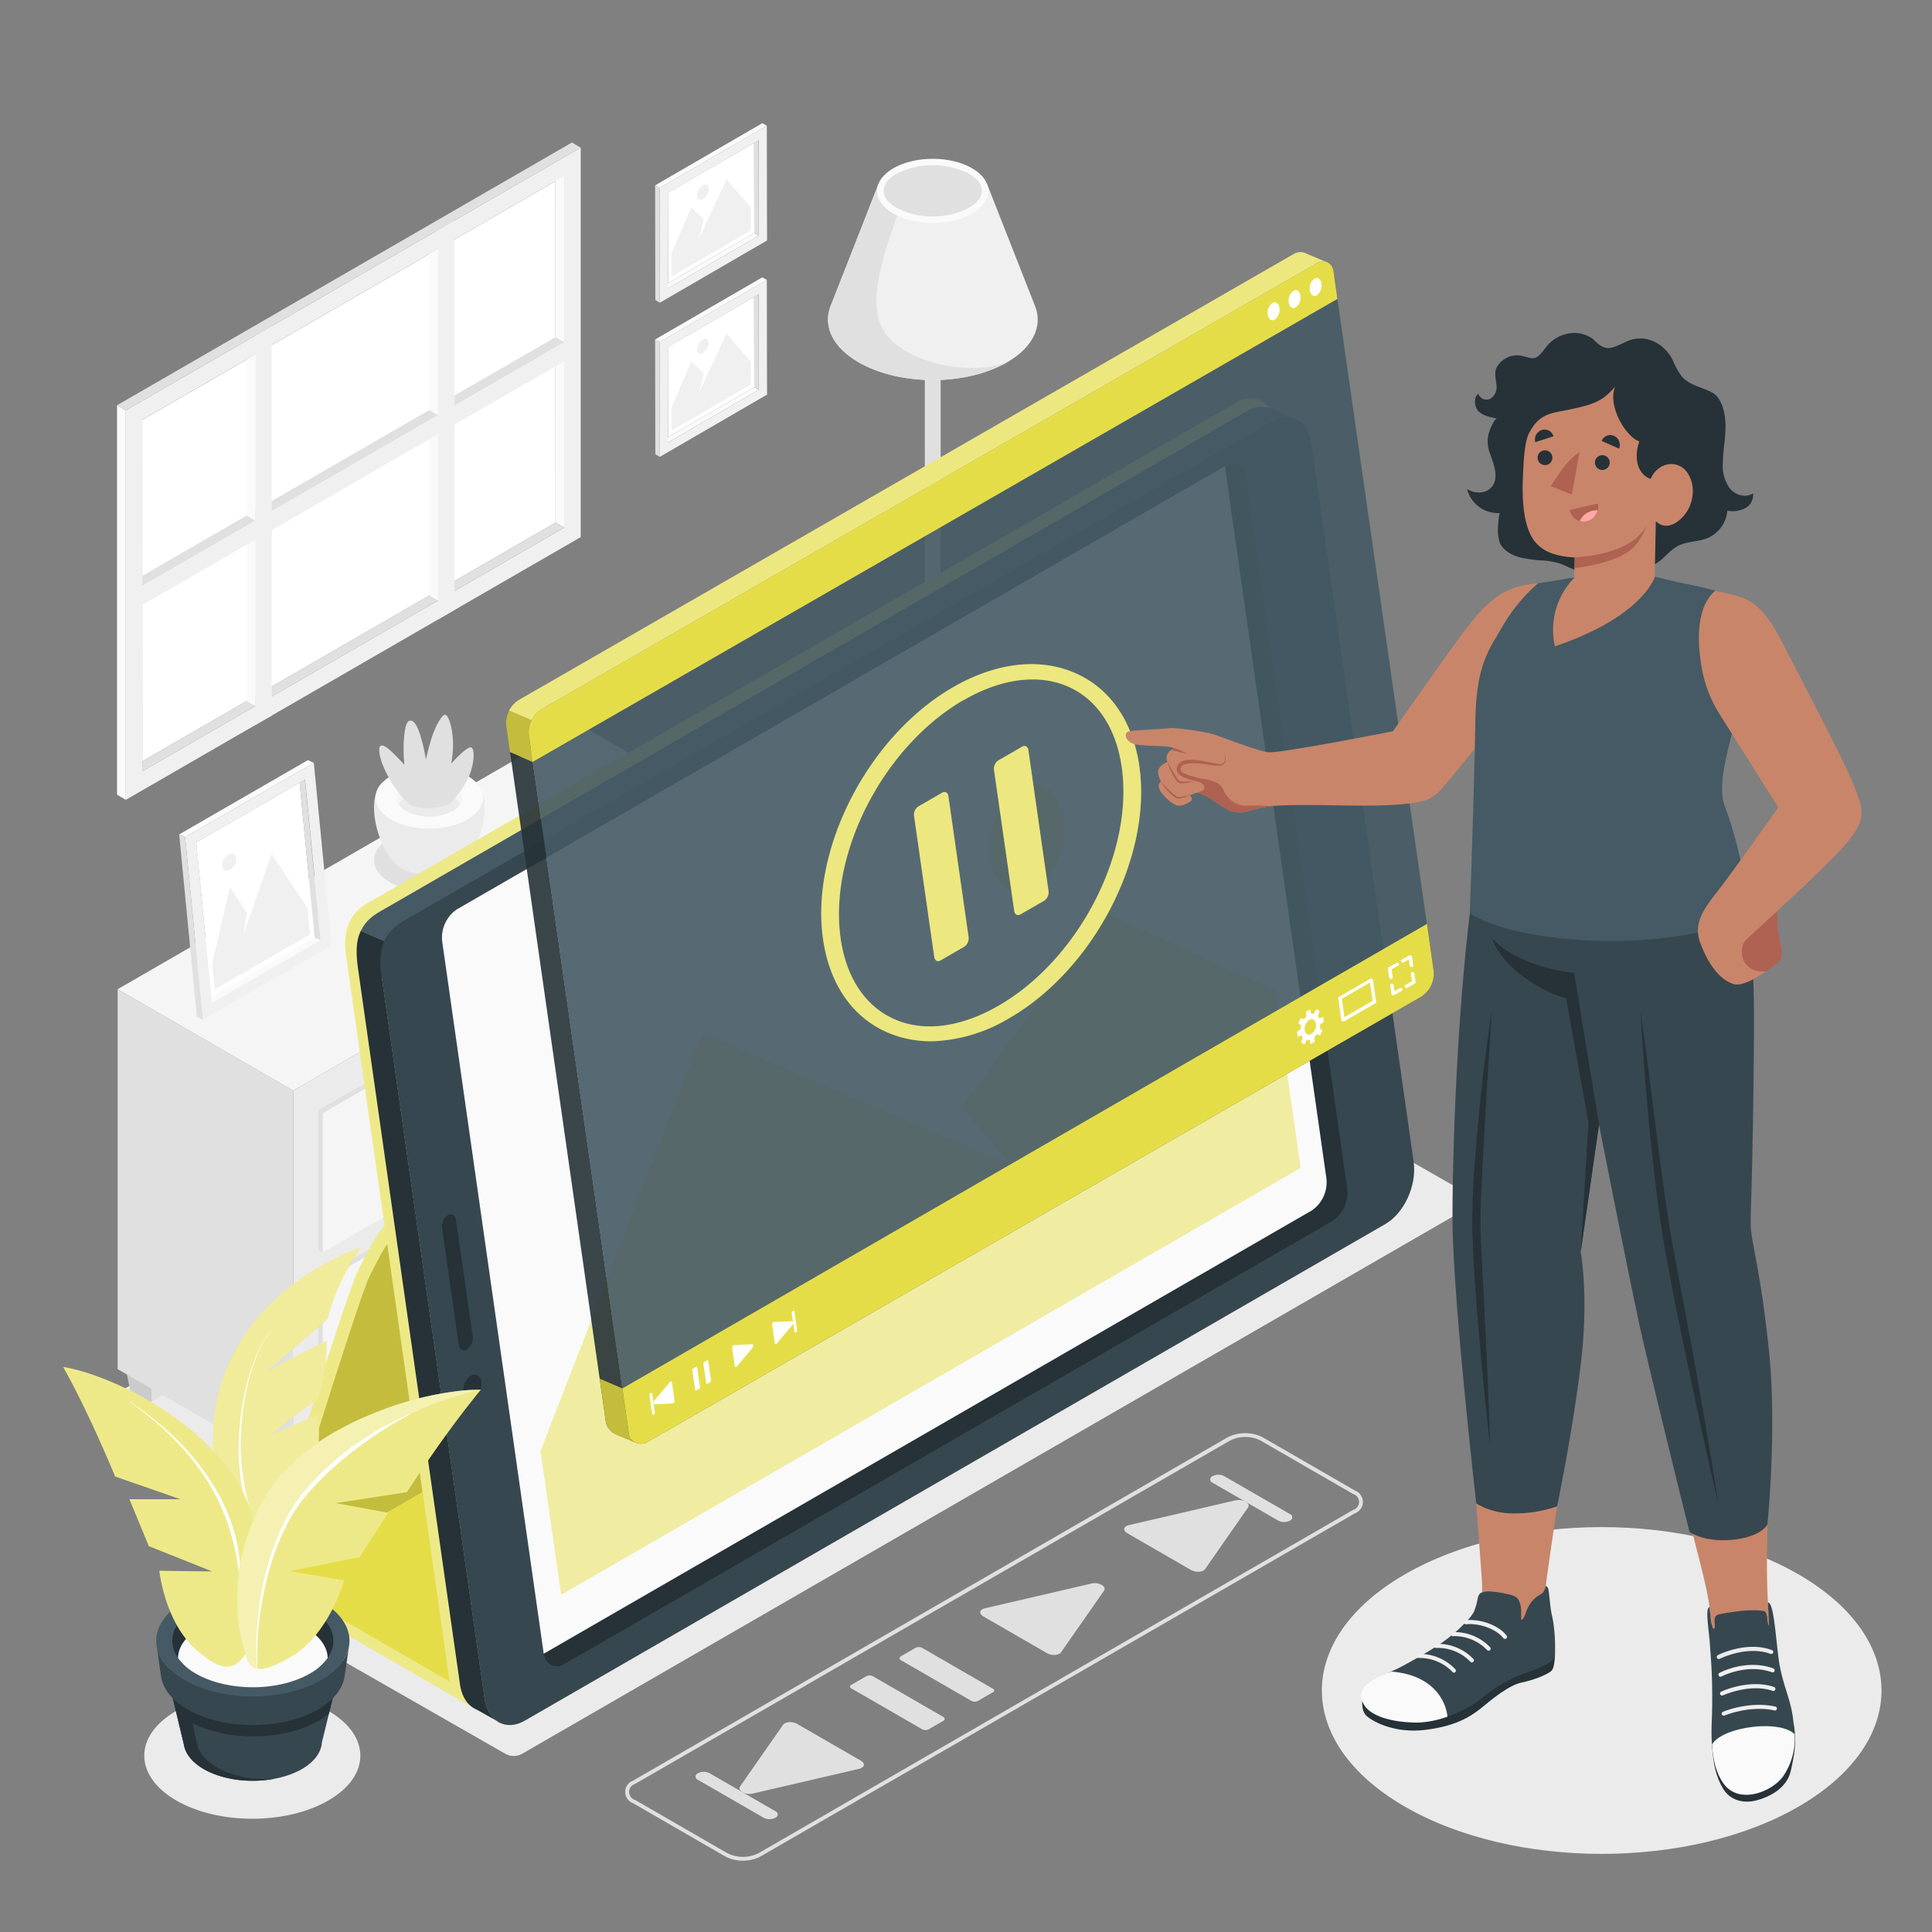 <svg xmlns="http://www.w3.org/2000/svg" viewBox="0 0 500 500"><rect x="0" y="0" width="500" height="500" fill="#808080" stroke="none"/><g id="freepik--Shadows--inject-148"><path id="freepik--Shadow--inject-148" d="M73.8,394.59,24.58,366.23a1.27,1.27,0,0,1,0-2.4l121.64-70.48a4.55,4.55,0,0,1,4.14,0l49.22,28.37a1.27,1.27,0,0,1,0,2.4L77.94,394.59A4.55,4.55,0,0,1,73.8,394.59Z" style="fill:#ebebeb"></path><path id="freepik--shadow--inject-148" d="M131,454,53.75,409.81a1.24,1.24,0,0,1,0-2.35l246-142a4.51,4.51,0,0,1,4.08,0L381,309.6a1.24,1.24,0,0,1,0,2.35l-246,142A4.49,4.49,0,0,1,131,454Z" style="fill:#ebebeb"></path><path id="freepik--shadow--inject-148" d="M225.13,266.2c-9,5.17-9,13.55,0,18.73s23.48,5.17,32.44,0,9-13.56,0-18.73S234.09,261,225.13,266.2Z" style="fill:#ebebeb"></path><path id="freepik--shadow--inject-148" d="M85.07,442.83c10.92,6.37,10.92,16.71,0,23.08s-28.62,6.38-39.54,0-10.92-16.71,0-23.08S74.15,436.45,85.07,442.83Z" style="fill:#ebebeb"></path><path id="freepik--shadow--inject-148" d="M465.72,407.6c28.28,16.52,28.28,43.29,0,59.8s-74.13,16.51-102.41,0-28.28-43.28,0-59.8S437.44,391.09,465.72,407.6Z" style="fill:#ebebeb"></path></g><g id="freepik--Furniture--inject-148"><g id="freepik--Drawer--inject-148"><polygon points="84.21 367.16 79.98 388.13 75.88 390.5 71.8 388.15 67.54 367.16 75.88 362.35 84.21 367.16" style="fill:#e0e0e0"></polygon><polygon points="84.21 367.16 79.98 388.13 75.88 390.5 71.8 388.15 67.54 367.16 75.88 362.35 84.21 367.16" style="opacity:0.05"></polygon><polygon points="75.88 390.5 75.88 371.97 84.21 367.16 79.98 388.13 75.88 390.5" style="fill:#ebebeb"></polygon><polygon points="84.21 367.16 81.48 380.7 75.88 383.94 70.29 380.71 67.54 367.16 75.88 362.35 84.21 367.16" style="opacity:0.05"></polygon><polygon points="47.56 346 43.33 366.96 39.22 369.34 35.15 366.99 30.88 346 39.22 341.18 47.56 346" style="fill:#e0e0e0"></polygon><polygon points="47.56 346 43.33 366.96 39.22 369.34 35.15 366.99 30.88 346 39.22 341.18 47.56 346" style="opacity:0.05"></polygon><polygon points="39.22 369.34 39.22 350.81 47.56 346 43.33 366.96 39.22 369.34" style="fill:#ebebeb"></polygon><polygon points="47.56 346 44.83 359.54 39.22 362.77 33.64 359.55 30.88 346 39.22 341.18 47.56 346" style="opacity:0.05"></polygon><polygon points="192.64 304.55 188.41 325.52 184.31 327.9 180.23 325.55 175.97 304.55 184.31 299.74 192.64 304.55" style="opacity:0.05"></polygon><polygon points="184.31 327.9 184.31 309.37 192.64 304.55 188.41 325.52 184.31 327.9" style="fill:#ebebeb"></polygon><polygon points="192.64 304.55 189.91 318.1 184.31 321.33 178.72 318.11 175.97 304.55 184.31 299.74 192.64 304.55" style="opacity:0.05"></polygon><g id="freepik--Cabinet--inject-148"><g id="freepik--cabinet--inject-148"><polygon points="75.88 380.55 30.45 354.33 30.45 256.01 75.88 282.23 75.88 380.55" style="fill:#e0e0e0"></polygon><polygon points="75.88 282.23 195 213.45 195 311.77 75.88 380.55 75.88 282.23" style="fill:#ebebeb"></polygon><polygon points="195 213.45 75.88 282.23 30.45 256.01 149.58 187.23 195 213.45" style="fill:#f5f5f5"></polygon><polygon points="82.36 330.94 188.51 269.65 188.51 305.74 189.71 306.43 83.56 367.71 82.36 367.02 82.36 330.94" style="fill:#e0e0e0"></polygon><polygon points="83.56 331.63 189.71 270.34 189.71 306.43 83.56 367.71 83.56 331.63" style="fill:#f5f5f5"></polygon><path d="M134.59,309l8.83-5.09c1.15-.67,2.07-.36,2.07.67a4.12,4.12,0,0,1-2.07,3.07l-8.83,5.1c-1.15.66-2.08.36-2.08-.67A4.2,4.2,0,0,1,134.59,309Z" style="fill:#e0e0e0"></path><polygon points="82.36 287.37 188.51 226.08 188.51 262.17 189.71 262.86 83.56 324.14 82.36 323.45 82.36 287.37" style="fill:#e0e0e0"></polygon><polygon points="83.56 288.06 189.71 226.77 189.71 262.86 83.56 324.14 83.56 288.06" style="fill:#f5f5f5"></polygon><path d="M134.59,265.42l8.83-5.1c1.14-.66,2.07-.36,2.07.67a4.18,4.18,0,0,1-2.07,3.08l-8.83,5.09c-1.15.66-2.08.36-2.08-.67A4.14,4.14,0,0,1,134.59,265.42Z" style="fill:#e0e0e0"></path></g></g><g id="freepik--Pot--inject-148"><path d="M120.88,216.85c5.51,3.18,5.51,8.33,0,11.51s-14.44,3.18-19.94,0-5.51-8.33,0-11.51S115.37,213.67,120.88,216.85Z" style="fill:#e0e0e0"></path><path d="M102.14,223.31c-4.8-4.89-7.61-17.11-2.94-21H123c4.68,3.88,1.87,16.09-2.93,21l-.13.13-.16.16a5.56,5.56,0,0,1-.44.39l-.11.09-.36.27a7.2,7.2,0,0,1-.62.4,15.78,15.78,0,0,1-14.29,0h0a5.93,5.93,0,0,1-.62-.4l-.34-.25-.14-.12a5,5,0,0,1-.42-.37l-.19-.18Z" style="fill:#ebebeb"></path><path d="M120.94,200.76c5.43,3.13,5.43,8.22,0,11.35s-14.24,3.14-19.67,0-5.43-8.22,0-11.35S115.51,197.62,120.94,200.76Z" style="fill:#fafafa"></path><path d="M117.09,203c3.3,1.91,3.3,5,0,6.91a13.28,13.28,0,0,1-12,0c-3.3-1.91-3.3-5,0-6.91A13.22,13.22,0,0,1,117.09,203Z" style="fill:#f5f5f5"></path><path d="M105.12,206.26a13.22,13.22,0,0,1,12,0,5.46,5.46,0,0,1,2,1.81,5.48,5.48,0,0,1-2,1.82,13.28,13.28,0,0,1-12,0,5.52,5.52,0,0,1-2-1.82A5.5,5.5,0,0,1,105.12,206.26Z" style="fill:#ebebeb"></path><path d="M116.36,208.07a27,27,0,0,0,4.32-5.75c2-3.53,2.37-8.27,1.34-8.85s-5.24,4.14-5.24,4.14a25.54,25.54,0,0,0,.44-6c-.17-3.14-.94-6-1.84-6.58s-2.92,3.39-3.78,6.27-1.39,5.24-1.39,5.24a44.44,44.44,0,0,0-1.55-6.62c-1-3-2-3.66-2.73-3.37s-1.23,1.69-1.45,5.67a39.5,39.5,0,0,0,.18,5.7s-1.48-1.63-3.13-3.22-2.58-2-3.09-1.64-.66,3,2.14,8.1a28.4,28.4,0,0,0,5.28,6.95S109.74,210.57,116.36,208.07Z" style="fill:#e0e0e0"></path></g><g id="freepik--Picture--inject-148"><g id="freepik--Frame--inject-148"><polygon points="53.3 258.82 54.81 259.56 82.95 243.31 81.43 242.58 53.3 258.82" style="fill:#fafafa"></polygon><polygon points="81.43 242.58 54.67 258.03 50.77 217.99 77.54 202.55 81.43 242.58" style="fill:#fff"></polygon><path d="M81.22,197.43,47.91,216.66l4.59,47.22,33.31-19.23ZM83,243.31,54.81,259.56l-4-41.57,28.14-16.24Z" style="fill:#f0f0f0"></path><polygon points="82.95 243.31 81.43 242.58 77.54 202.55 78.91 201.75 82.95 243.31" style="fill:#e0e0e0"></polygon><polygon points="81.22 197.43 79.68 196.72 46.37 215.95 47.91 216.66 81.22 197.43" style="fill:#fafafa"></polygon><polygon points="46.37 215.95 47.91 216.66 52.5 263.88 50.96 263.17 46.37 215.95" style="fill:#e0e0e0"></polygon></g><g id="freepik--Land--inject-148"><polygon points="80.25 241.82 55.58 256.06 54.92 249.32 59.51 229.51 63.89 236.27 62.98 241.96 70.28 220.94 79.6 235.07 80.25 241.82" style="fill:#f0f0f0"></polygon><path d="M59.13,221.16a3.52,3.52,0,0,0-1.63,3.05c.11,1.11,1,1.53,2,.95a3.48,3.48,0,0,0,1.63-3C61.05,221,60.14,220.58,59.13,221.16Z" style="fill:#f0f0f0"></path></g></g></g></g><g id="freepik--Lamp--inject-148"><g id="freepik--lamp--inject-148"><path d="M260.86,269.87h0c0-2.88-1.88-5.76-5.69-8-7.62-4.4-20-4.4-27.6,0-3.81,2.2-5.7,5.08-5.69,8h0v2.7h0c0,2.84,1.95,5.68,5.71,7.85,7.62,4.4,20,4.4,27.6,0,3.76-2.17,5.67-5,5.71-7.85h0Z" style="fill:#e0e0e0"></path><path d="M227.55,261.91c-7.62,4.4-7.62,11.53,0,15.93s20,4.4,27.6,0,7.62-11.53,0-15.93S235.17,257.51,227.55,261.91Z" style="fill:#f0f0f0"></path><path d="M239.34,88.8h4.1v179h0a1,1,0,0,1-.59.94,3.22,3.22,0,0,1-2.9,0,1,1,0,0,1-.58-.94h0Z" style="fill:#e0e0e0"></path><path d="M214.84,79.53h0l12.51-31.89h28.11L268,79.53h0c1.78,5-.67,10.37-7.37,14.24-10.59,6.12-27.77,6.12-38.36,0C215.51,89.9,213.06,84.51,214.84,79.53Z" style="fill:#f0f0f0"></path><path d="M228.68,85.58c-5.1-8.27,1.42-23.93,6.21-37v-.94h-7.55L214.83,79.53h0c-1.78,5,.67,10.37,7.37,14.24,10.59,6.12,27.77,6.12,38.36,0C251,97.53,233.77,93.86,228.68,85.58Z" style="fill:#e0e0e0"></path><path d="M251.56,55.28c-5.61,3.24-14.72,3.24-20.34,0s-5.62-8.51,0-11.75,14.73-3.24,20.34,0S257.18,52,251.56,55.28Z" style="fill:#fafafa"></path><path d="M241.39,56a19.05,19.05,0,0,0,9.34-2.21c2.18-1.26,3.38-2.83,3.38-4.43s-1.2-3.17-3.38-4.42a20.82,20.82,0,0,0-18.67,0c-2.18,1.25-3.38,2.83-3.38,4.42s1.2,3.17,3.38,4.43A19,19,0,0,0,241.39,56Z" style="fill:#e0e0e0"></path></g></g><g id="freepik--Window--inject-148"><g id="freepik--window--inject-148"><g id="freepik--window--inject-148"><g id="freepik--frame--inject-148"><polygon points="143.76 44.29 146.04 45.57 146.04 136.54 143.76 135.26 143.76 44.29" style="fill:#fafafa"></polygon><polygon points="143.76 135.26 143.75 46.89 36.81 108.66 36.83 197.02 143.76 135.26" style="fill:#fff"></polygon><path d="M150.29,139V38.21l-117.73,68V207ZM36.81,199.63v-91L146,45.57v91Z" style="fill:#f0f0f0"></path><polygon points="146.04 136.54 143.76 135.26 36.83 197.02 36.81 199.63 146.04 136.54" style="fill:#e0e0e0"></polygon><polygon points="111.1 65.74 113.39 64.42 113.39 155.39 111.1 154.11 111.1 65.74" style="fill:#fafafa"></polygon><polygon points="63.8 93.07 66.09 91.75 66.09 182.72 63.8 181.44 63.8 93.07" style="fill:#fafafa"></polygon><polygon points="32.56 206.99 30.29 205.66 30.29 104.88 32.56 106.2 32.56 206.99" style="fill:#fafafa"></polygon><polygon points="30.29 104.88 32.56 106.2 150.29 38.21 148.02 36.88 30.29 104.88" style="fill:#e0e0e0"></polygon><polygon points="36.81 149.03 36.81 151.66 146.05 88.57 143.78 87.24 36.81 149.03" style="fill:#e0e0e0"></polygon></g><polygon points="36.82 156.57 36.81 151.66 146.05 88.57 146.04 93.48 36.82 156.57" style="fill:#f0f0f0"></polygon><polygon points="66.09 187.63 70.34 185.18 70.34 84.4 66.09 86.85 66.09 187.63" style="fill:#f0f0f0"></polygon><polygon points="113.38 160.3 117.63 157.85 117.63 57.07 113.38 59.52 113.38 160.3" style="fill:#f0f0f0"></polygon><polygon points="66.09 134.76 63.8 133.44 63.8 93.07 66.09 91.75 66.09 134.76" style="fill:#fafafa"></polygon><polygon points="113.37 107.44 111.08 106.12 111.08 65.75 113.37 64.43 113.37 107.44" style="fill:#fafafa"></polygon></g></g></g><g id="freepik--Pictures--inject-148"><g id="freepik--picture--inject-148"><g id="freepik--frame--inject-148"><polygon points="171.77 113.81 172.91 114.48 196.35 100.89 195.2 100.21 171.77 113.81" style="fill:#fafafa"></polygon><polygon points="195.2 100.21 172.91 113.14 172.86 89.77 195.16 76.85 195.2 100.21" style="fill:#fff"></polygon><path d="M198.45,72.43,170.7,88.52l.06,29.71,27.75-16.1Zm-2.1,28.46-23.44,13.6,0-24.72,23.44-13.6Z" style="fill:#f0f0f0"></path><polygon points="196.35 100.89 195.2 100.21 195.16 76.85 196.3 76.17 196.35 100.89" style="fill:#e0e0e0"></polygon><polygon points="198.45 72.43 197.29 71.77 169.54 87.86 170.7 88.53 198.45 72.43" style="fill:#fafafa"></polygon><polygon points="169.54 87.86 170.7 88.53 170.76 118.23 169.6 117.56 169.54 87.86" style="fill:#e0e0e0"></polygon></g><g id="freepik--land--inject-148"><polygon points="194.33 99.52 173.78 111.44 173.77 105.5 178.89 93.61 182.1 96.57 180.96 101.55 188.03 86.34 194.32 93.58 194.33 99.52" style="fill:#f0f0f0"></polygon><path d="M181.89,87.86a3.38,3.38,0,0,0-1.52,2.64c0,1,.68,1.36,1.52.88a3.38,3.38,0,0,0,1.52-2.64C183.41,87.77,182.73,87.38,181.89,87.86Z" style="fill:#f0f0f0"></path></g></g><g id="freepik--picture--inject-148"><g id="freepik--frame--inject-148"><polygon points="171.77 73.92 172.91 74.6 196.35 61 195.2 60.32 171.77 73.92" style="fill:#fafafa"></polygon><polygon points="195.2 60.32 172.91 73.25 172.86 49.88 195.16 36.96 195.2 60.32" style="fill:#fff"></polygon><path d="M198.45,32.54,170.7,48.64l.06,29.7,27.75-16.1ZM196.35,61,172.91,74.6l0-24.72,23.44-13.6Z" style="fill:#f0f0f0"></path><polygon points="196.35 61 195.2 60.32 195.16 36.96 196.3 36.28 196.35 61" style="fill:#e0e0e0"></polygon><polygon points="198.45 32.54 197.29 31.88 169.54 47.97 170.7 48.64 198.45 32.54" style="fill:#fafafa"></polygon><polygon points="169.54 47.97 170.7 48.64 170.76 78.34 169.6 77.67 169.54 47.97" style="fill:#e0e0e0"></polygon></g><g id="freepik--land--inject-148"><polygon points="194.33 59.63 173.78 71.55 173.77 65.61 178.89 53.72 182.1 56.68 180.96 61.66 188.03 46.45 194.32 53.69 194.33 59.63" style="fill:#f0f0f0"></polygon><path d="M181.89,48a3.38,3.38,0,0,0-1.52,2.64c0,1,.68,1.37,1.52.88a3.38,3.38,0,0,0,1.52-2.64C183.41,47.88,182.73,47.49,181.89,48Z" style="fill:#f0f0f0"></path></g></g></g><g id="freepik--Device--inject-148"><g id="freepik--device--inject-148"><g id="freepik--Case--inject-148"><path d="M300.8,275.63l4.47-2.58s23.74-77.47,26-82-1.78-6.78-6.06-4.31L102.25,315.31c-4.28,2.47-5.63,5.86-9.43,13.25s-25.25,78.57-25.25,78.57a4,4,0,0,0,1.91,4.18l50.76,29.4L353.4,306.1Z" style="fill:#E5DD48"></path><path d="M300.8,275.63l4.47-2.58s23.74-77.47,26-82-1.78-6.78-6.06-4.31L102.25,315.31c-4.28,2.47-5.63,5.86-9.43,13.25s-25.25,78.57-25.25,78.57a4,4,0,0,0,1.91,4.18l50.76,29.4L353.4,306.1Z" style="fill:#fff;opacity:0.35"></path><path d="M95.62,330.35c-2.89,5.6-25.22,78.3-25.22,78.3L308.09,271.42s23.57-73.89,25.93-78.54-1.78-6.78-6.06-4.32L105,317.1C100.77,319.57,98.51,324.75,95.62,330.35Z" style="fill:#E5DD48"></path><path d="M95.62,330.35c-2.89,5.6-25.22,78.3-25.22,78.3L308.09,271.42s23.57-73.89,25.93-78.54-1.78-6.78-6.06-4.32L105,317.1C100.77,319.57,98.51,324.75,95.62,330.35Z" style="opacity:0.15"></path><polygon points="303.56 274.04 70.4 408.65 122.03 438.46 355.2 303.86 303.56 274.04" style="fill:#E5DD48"></polygon><path d="M319.8,104.27,95.16,233.72c-4.93,2.85-6.46,7.45-5.59,13.52L116.15,433.8c.87,6.07,5.7,9.61,10.62,6.77L349.42,312.08c4.93-2.85,8.22-10.07,7.35-16.13L330.29,110.1C329.42,104,324.72,101.42,319.8,104.27Z" style="fill:#E5DD48"></path><path d="M319.8,104.27,95.16,233.72c-4.93,2.85-6.46,7.45-5.59,13.52L116.15,433.8c.87,6.07,5.7,9.61,10.62,6.77L349.42,312.08c4.93-2.85,8.22-10.07,7.35-16.13L330.29,110.1C329.42,104,324.72,101.42,319.8,104.27Z" style="fill:#fff;opacity:0.35"></path></g><g id="freepik--Tablet--inject-148"><path d="M334.94,108.23a6.94,6.94,0,0,0-6.06.75L106.23,237.48a14.89,14.89,0,0,0-5.68,6.52L93.36,241c1.58-3.45,4.33-4.7,6.69-6.08l222.64-128.5a6.88,6.88,0,0,1,6.29-.65h0Z" style="fill:#455a64"></path><path d="M123.37,442.45h0c-2.21-.91-3.85-3.2-4.33-6.54L92.7,251c-.54-3.79-.72-7.19.66-10.05l7.19,3.05c-.19.39-.37.8-.54,1.21s-.25.67-.35,1a1,1,0,0,0,0,.16,11.77,11.77,0,0,0-.33,1.16c-.11.4-.2.82-.27,1.22s-.1.61-.13.92a14.85,14.85,0,0,0,0,3.94l26.48,185.84c.48,3.37,2.15,5.68,4.38,6.58Z" style="fill:#263238"></path><path d="M328.88,109,104.24,238.45c-4.92,2.84-6.46,7.45-5.59,13.51l26.71,187.5c.87,6.07,5.57,8.68,10.49,5.83L358.5,316.8c4.93-2.84,8.22-10.06,7.35-16.13L339.37,114.82C338.5,108.76,333.8,106.15,328.88,109Z" style="fill:#37474f"></path><path d="M344.83,316,146.09,430.63c-2.55,1.48-5,.12-5.43-3L114.44,243.69a8.86,8.86,0,0,1,3.81-8.36L317,120.64c2.55-1.47,5-.12,5.43,3l26.22,183.92A8.87,8.87,0,0,1,344.83,316Z" style="fill:#263238"></path><path d="M114.44,243.69l26.22,183.92c0,.13,0,.24.07.36L339.46,313.29a8.85,8.85,0,0,0,3.81-8.36L317,120.64,118.25,235.33A8.86,8.86,0,0,0,114.44,243.69Z" style="fill:#fafafa"></path><path d="M124.58,357.58a4.43,4.43,0,0,1-1.92,4.2c-1.28.74-2.51.06-2.73-1.52a4.47,4.47,0,0,1,1.91-4.21C123.13,355.31,124.35,356,124.58,357.58Z" style="fill:#263238"></path><path d="M115.89,314.51h0a3.45,3.45,0,0,0-1.49,3.27l4.34,30.28c.18,1.23,1.13,1.76,2.13,1.18h0a3.47,3.47,0,0,0,1.49-3.27L118,315.69C117.84,314.46,116.89,313.93,115.89,314.51Z" style="fill:#263238"></path></g><g style="opacity:0.5"><polygon points="145.22 412.73 139.89 375.52 181.82 267.46 261.82 301.57 248.93 286.66 285.51 235.97 330.03 256.34 336.61 302.25 145.22 412.73" style="fill:#E5DD48"></polygon><path d="M256.46,222.51c1.05,7.31,6.06,10.82,11.19,7.86s8.45-11.29,7.41-18.59S269,201,263.86,203.92,255.41,215.21,256.46,222.51Z" style="fill:#E5DD48"></path></g></g></g><g id="freepik--Screen--inject-148"><g id="freepik--video-window--inject-148"><g id="freepik--window--inject-148"><path d="M345,69.75a1.38,1.38,0,0,0-.12-.34s0,0,0-.07a1.57,1.57,0,0,0-.15-.32,1.81,1.81,0,0,0-.32-.46.75.75,0,0,0-.17-.19.81.81,0,0,0-.14-.12,1.18,1.18,0,0,0-.32-.23l0,0a2.66,2.66,0,0,0-.39-.16,3.45,3.45,0,0,0-2.84.43L140.2,183.51c-2.19,1.26-3.71,4.2-3.12,8.3l25.69,179.43c.28,1.94,2.9,3.06,4.72,2L367.68,258a7.08,7.08,0,0,0,3.37-6.54L345.1,70.21C345.08,70.05,345,69.89,345,69.75Z" style="fill:#455a64;opacity:0.9"></path><path d="M343.35,67.83a3.45,3.45,0,0,0-2.84.43L140.2,183.51a7.09,7.09,0,0,0-3.37,6.54l1,7.13L132,194.65l-1-7a7.07,7.07,0,0,1,3.36-6.53L334.66,65.83a3.36,3.36,0,0,1,3.08-.35C338.57,65.85,342.38,67.45,343.35,67.83Z" style="fill:#E5DD48"></path><path d="M345.09,70.18c-.35-2.32-2.39-3.18-4.58-1.92L140.2,183.51a7.12,7.12,0,0,0-3.37,6.54l1,7.14L346.12,77.36Z" style="fill:#E5DD48"></path><path d="M340.51,68.26,140.21,183.51a7.1,7.1,0,0,0-2.63,2.85l-5.83-2.48a7,7,0,0,1,2.6-2.81L334.66,65.83a3.36,3.36,0,0,1,3.08-.35c.83.37,4.63,2,5.59,2.34A3.42,3.42,0,0,0,340.51,68.26Z" style="fill:#fff;opacity:0.3"></path><path d="M132,194.67l-1-7.06a6.4,6.4,0,0,1,.77-3.73l5.84,2.47a6.2,6.2,0,0,0-.75,3.7l1,7.14Z" style="opacity:0.15"></path><path d="M329.29,78.42a3.18,3.18,0,0,0-1.2,3c.17,1.19,1,1.76,1.82,1.28a3.17,3.17,0,0,0,1.2-3C330.94,78.51,330.13,77.94,329.29,78.42Z" style="fill:#fff"></path><path d="M334.73,75.27a3.19,3.19,0,0,0-1.2,3c.17,1.18,1,1.76,1.82,1.27a3.17,3.17,0,0,0,1.2-3C336.38,75.36,335.57,74.79,334.73,75.27Z" style="fill:#fff"></path><path d="M340.18,72.13a3.15,3.15,0,0,0-1.21,3c.17,1.19,1,1.76,1.82,1.28a3.18,3.18,0,0,0,1.21-3C341.83,72.21,341,71.64,340.18,72.13Z" style="fill:#fff"></path><path d="M164.63,373.4l-.24-.1-4.83-2.06a4.54,4.54,0,0,1-2.65-2.75,5.23,5.23,0,0,1-.12-.54L132,194.66l5.87,2.53,24.92,174.05a2.42,2.42,0,0,0,.33.89A3.32,3.32,0,0,0,164.63,373.4Z" style="fill:#263238;opacity:0.9"></path></g><g id="freepik--Bar--inject-148"><path d="M371.05,251.45l-1.76-12.34L161.07,359.33l1.7,11.91c.28,1.94,2.9,3.06,4.72,2L367.68,258A7.08,7.08,0,0,0,371.05,251.45Z" style="fill:#E5DD48"></path><path d="M163.1,372.13a2.42,2.42,0,0,1-.33-.89l-1.7-11.91-5.87-2.52L156.79,368a5.23,5.23,0,0,0,.12.54,4.54,4.54,0,0,0,2.65,2.75l4.83,2.06.17.07A3.26,3.26,0,0,1,163.1,372.13Z" style="fill:#E5DD48"></path><path d="M163.1,372.13a2.42,2.42,0,0,1-.33-.89l-1.7-11.91-5.87-2.52L156.79,368a5.23,5.23,0,0,0,.12.54,4.54,4.54,0,0,0,2.65,2.75l4.83,2.06.17.07A3.26,3.26,0,0,1,163.1,372.13Z" style="opacity:0.15"></path><path d="M190.15,353.5l-.67-4.66c0-.33.16-.7.39-.71l4.78-.24c.32,0,.4.58.13.9l-4.11,4.9C190.47,353.93,190.2,353.83,190.15,353.5Z" style="fill:#fff"></path><path d="M200.5,347.52l-.67-4.66c-.05-.33.16-.7.39-.71l4.78-.23c.32,0,.4.57.13.9L201,347.71C200.81,348,200.55,347.86,200.5,347.52Z" style="fill:#fff"></path><path d="M206,344.85h0c-.19.11-.37,0-.4-.22l-.69-4.78a.66.66,0,0,1,.28-.62h0c.19-.1.37,0,.4.23l.69,4.78A.67.67,0,0,1,206,344.85Z" style="fill:#fff"></path><path d="M174.57,362.49l-.66-4.66c0-.33-.32-.43-.52-.18l-4.11,4.89c-.27.32-.19.92.13.9l4.77-.23C174.42,363.19,174.62,362.83,174.57,362.49Z" style="fill:#fff"></path><path d="M169.18,366.12h0a.62.62,0,0,0,.28-.61l-.68-4.78a.26.26,0,0,0-.4-.23h0a.66.66,0,0,0-.28.62l.68,4.78C168.82,366.13,169,366.23,169.18,366.12Z" style="fill:#fff"></path><path d="M347.64,264.31a.59.59,0,0,1-.23,0,.44.44,0,0,1-.27-.33l-.81-5.64a.33.33,0,0,1,.18-.34l8.11-4.68a.48.48,0,0,1,.44,0,.41.41,0,0,1,.27.32l.81,5.64a.35.35,0,0,1-.18.35l-8.11,4.68A.47.47,0,0,1,347.64,264.31Zm-.39-5.83.69,4.76,7.28-4.2-.69-4.76Z" style="fill:#fff"></path><path d="M360,253.33a.48.48,0,0,1-.5-.37l-.32-2.26a.34.34,0,0,1,.17-.34l2-1.14a.52.52,0,0,1,.63.12.34.34,0,0,1-.09.53l-1.76,1,.3,2.05A.38.38,0,0,1,360,253.33Z" style="fill:#fff"></path><path d="M365.34,250.24a.47.47,0,0,1-.5-.36l-.23-1.6-1.34.77a.52.52,0,0,1-.63-.11.34.34,0,0,1,.08-.53l2-1.14a.52.52,0,0,1,.44,0,.42.42,0,0,1,.27.33l.33,2.26A.37.37,0,0,1,365.34,250.24Z" style="fill:#fff"></path><path d="M364,255.65a.51.51,0,0,1-.42-.17.34.34,0,0,1,.09-.53l1.76-1-.3-2a.38.38,0,0,1,.4-.4.47.47,0,0,1,.5.37l.32,2.26a.34.34,0,0,1-.17.34l-2,1.13A.39.39,0,0,1,364,255.65Z" style="fill:#fff"></path><path d="M360.61,257.61a.59.59,0,0,1-.23-.05.4.4,0,0,1-.27-.32l-.33-2.26a.39.39,0,0,1,.39-.41.48.48,0,0,1,.5.37l.23,1.6,1.34-.77a.51.51,0,0,1,.63.11.34.34,0,0,1-.08.53l-2,1.14A.73.73,0,0,1,360.61,257.61Z" style="fill:#fff"></path><path d="M335.91,268.32l.81-.35a.09.09,0,0,1,.12,0,2.27,2.27,0,0,0,.29.48s0,.14,0,.23l-.35.94c0,.1,0,.19,0,.21l.75.42s.1,0,.15-.13l.47-.87c.05-.09.12-.15.17-.15a1.49,1.49,0,0,0,.51,0,.1.1,0,0,1,.11.08l.23.93a.08.08,0,0,0,.12.05l.86-.5a.23.23,0,0,0,.09-.18l-.05-1a.31.31,0,0,1,.09-.23,3.41,3.41,0,0,0,.39-.45c0-.07.12-.12.16-.11l.73.26s.1-.05.15-.14l.46-1c0-.09,0-.19,0-.21l-.62-.49a.3.3,0,0,1,0-.22,4.31,4.31,0,0,0,.1-.61.33.33,0,0,1,.11-.22l.75-.55a.18.18,0,0,0,.08-.18l-.15-1.07a.08.08,0,0,0-.11-.07l-.8.35a.1.1,0,0,1-.13-.05,2.75,2.75,0,0,0-.28-.48.26.26,0,0,1,0-.23l.35-.94c0-.1,0-.19,0-.21l-.75-.42s-.1,0-.15.13l-.48.87c-.05.09-.12.15-.16.15a2.3,2.3,0,0,0-.52,0s-.09,0-.11-.08l-.22-.93a.08.08,0,0,0-.12-.05l-.87.5a.19.19,0,0,0-.08.18l.05,1a.37.37,0,0,1-.1.23,5.63,5.63,0,0,0-.38.45c-.06.07-.13.12-.17.11l-.73-.26s-.1.05-.14.14l-.46,1c0,.09-.05.19,0,.21l.63.5s0,.12,0,.21a4.28,4.28,0,0,0-.09.61.38.38,0,0,1-.11.22l-.76.55a.21.21,0,0,0-.08.18l.15,1.07A.08.08,0,0,0,335.91,268.32Zm1.74-1.72a2.82,2.82,0,0,1,1.2-2.64c.81-.47,1.58,0,1.72,1a2.78,2.78,0,0,1-1.2,2.64C338.56,268,337.79,267.6,337.65,266.6Z" style="fill:#fff"></path><path d="M181,359.34l-.87.5a.14.14,0,0,1-.22-.13l-.74-5.14a.36.36,0,0,1,.16-.35l.87-.5c.1-.06.2,0,.22.13l.74,5.14A.36.36,0,0,1,181,359.34Z" style="fill:#fff"></path><path d="M183.86,357.65l-.86.51c-.11.06-.21,0-.23-.13l-.74-5.14a.41.41,0,0,1,.16-.35l.87-.5a.15.15,0,0,1,.23.12l.73,5.15A.35.35,0,0,1,183.86,357.65Z" style="fill:#fff"></path></g></g></g><g id="freepik--buttons-2--inject-148"><g id="freepik--Buttons--inject-148"><path d="M271,427.86l-16.54-9.55c-1.19-.69-1-1.75.39-2.07l27.69-6.44c1.83-.43,3.93.78,3.2,1.84l-11.16,16C274,428.42,272.16,428.54,271,427.86Z" style="fill:#e0e0e0"></path><path d="M308.26,406.33l-16.54-9.55c-1.18-.68-1-1.75.39-2.07l27.69-6.44c1.84-.42,3.94.79,3.2,1.85l-11.15,16C311.29,406.9,309.45,407,308.26,406.33Z" style="fill:#e0e0e0"></path><path d="M333.82,393.54h0a3.28,3.28,0,0,1-3,0l-17-9.8a.91.91,0,0,1,0-1.72h0a3.28,3.28,0,0,1,3,0l17,9.81A.9.9,0,0,1,333.82,393.54Z" style="fill:#e0e0e0"></path><path d="M222.8,455.67l-16.54-9.55c-1.19-.68-3-.56-3.59.23l-11.15,16c-.74,1.06,1.36,2.27,3.2,1.84l27.69-6.44C223.78,457.42,224,456.36,222.8,455.67Z" style="fill:#e0e0e0"></path><path d="M200.64,470.43h0a.9.9,0,0,0,0-1.71l-17-9.81a3.28,3.28,0,0,0-3,0h0a.91.91,0,0,0,0,1.72l17,9.8A3.28,3.28,0,0,0,200.64,470.43Z" style="fill:#e0e0e0"></path><path d="M244.14,445.34l-3.8,2.2a1.89,1.89,0,0,1-1.67,0L220.4,437a.51.51,0,0,1,0-1l3.8-2.2a1.91,1.91,0,0,1,1.68,0l18.26,10.55C244.6,444.64,244.6,445.07,244.14,445.34Z" style="fill:#e0e0e0"></path><path d="M256.88,438l-3.8,2.2a1.89,1.89,0,0,1-1.67,0l-18.26-10.55c-.46-.26-.46-.69,0-1l3.8-2.2a1.89,1.89,0,0,1,1.67,0L256.88,437A.51.51,0,0,1,256.88,438Z" style="fill:#e0e0e0"></path><path d="M192.27,481.54a9.35,9.35,0,0,1-4.58-1.1l-23.84-13.76a3.12,3.12,0,0,1,0-5.86L317.67,372a10.13,10.13,0,0,1,9.16,0l23.84,13.76a3.13,3.13,0,0,1,0,5.87l-153.82,88.8A9.37,9.37,0,0,1,192.27,481.54Zm130-109.64a8.45,8.45,0,0,0-4.08,1L164.35,461.68a2.16,2.16,0,0,0,0,4.14l23.84,13.76a9,9,0,0,0,8.16,0l153.82-88.81a2.15,2.15,0,0,0,0-4.13l-23.84-13.77A8.43,8.43,0,0,0,322.25,371.9Z" style="fill:#e0e0e0"></path></g></g><g id="freepik--button-1--inject-148"><g id="freepik--Pause--inject-148"><path d="M242.24,269.44a28.44,28.44,0,0,1-12.38-2.16c-9.19-3.91-15.18-12.52-16.86-24.24-3.34-23.33,11.76-52.57,33.66-65.19h0c11-6.34,22.14-7.68,31.34-3.77s15.18,12.51,16.86,24.23c3.34,23.33-11.76,52.57-33.66,65.19A41.66,41.66,0,0,1,242.24,269.44Zm7.17-88.3c-20.73,12-35,39.63-31.86,61.71,1.47,10.27,6.48,17.71,14.1,21s17.15,2,26.8-3.59c20.73-11.94,35-39.63,31.86-61.71-1.47-10.27-6.48-17.71-14.1-20.95s-17.15-2-26.8,3.59Z" style="fill:#E5DD48"></path><path d="M249.55,245l-6.17,3.57c-.75.43-1.46,0-1.59-.89l-5.23-36.52a2.57,2.57,0,0,1,1.11-2.45l6.18-3.57c.75-.43,1.46,0,1.59.89l5.23,36.52A2.6,2.6,0,0,1,249.55,245Z" style="fill:#E5DD48"></path><path d="M270.25,233.09l-6.18,3.56c-.74.43-1.46,0-1.59-.89l-5.23-36.52a2.6,2.6,0,0,1,1.12-2.45l6.17-3.56c.75-.44,1.46,0,1.6.88l5.22,36.52A2.6,2.6,0,0,1,270.25,233.09Z" style="fill:#E5DD48"></path><g style="opacity:0.3"><path d="M242.24,269.44a28.44,28.44,0,0,1-12.38-2.16c-9.19-3.91-15.18-12.52-16.86-24.24-3.34-23.33,11.76-52.57,33.66-65.19h0c11-6.34,22.14-7.68,31.34-3.77s15.18,12.51,16.86,24.23c3.34,23.33-11.76,52.57-33.66,65.19A41.66,41.66,0,0,1,242.24,269.44Zm7.17-88.3c-20.73,12-35,39.63-31.86,61.71,1.47,10.27,6.48,17.71,14.1,21s17.15,2,26.8-3.59c20.73-11.94,35-39.63,31.86-61.71-1.47-10.27-6.48-17.71-14.1-20.95s-17.15-2-26.8,3.59Z" style="fill:#fff"></path><path d="M249.55,245l-6.17,3.57c-.75.43-1.46,0-1.59-.89l-5.23-36.52a2.57,2.57,0,0,1,1.11-2.45l6.18-3.57c.75-.43,1.46,0,1.59.89l5.23,36.52A2.6,2.6,0,0,1,249.55,245Z" style="fill:#fff"></path><path d="M270.25,233.09l-6.18,3.56c-.74.43-1.46,0-1.59-.89l-5.23-36.52a2.6,2.6,0,0,1,1.12-2.45l6.17-3.56c.75-.44,1.46,0,1.6.88l5.22,36.52A2.6,2.6,0,0,1,270.25,233.09Z" style="fill:#fff"></path></g></g></g><g id="freepik--Plant--inject-148"><g id="freepik--plant--inject-148"><g id="freepik--pot--inject-148"><g id="freepik--pot--inject-148"><path d="M87.93,432.07h-45l4.65,19.38h0c.35,2.34,2.07,4.62,5.17,6.41,7,4,18.35,4,25.34,0,3.34-1.92,5.07-4.42,5.22-6.94Z" style="fill:#37474f"></path><path d="M82.44,445.35a18.33,18.33,0,0,0,2.7-1.88l2.53-10.36a17.87,17.87,0,0,1-4.55,3.62c-9.49,5.48-24.71,5.62-34.52.45l1.14-4.62-.35-.49H42.93l4.65,19.37h0c.35,2.34,2.07,4.62,5.17,6.41,5,2.88,12.17,3.7,18.43,2.47-11.22.84-18.91-4.06-20.06-8.58-.46-1.8-1.27-5.79-1.27-5.79C59.23,450.7,73.49,450.51,82.44,445.35Z" style="fill:#263238"></path><path d="M90.27,426.33a9.38,9.38,0,0,1-1.5,3.5,16.66,16.66,0,0,1-5.65,5c-9.77,5.64-25.61,5.64-35.38,0a16.61,16.61,0,0,1-5.64-5,9.38,9.38,0,0,1-1.5-3.5h0c-.87-4.23,1.52-8.65,7.15-11.91,9.77-5.64,25.61-5.64,35.38,0C88.75,417.68,91.14,422.1,90.27,426.33Z" style="fill:#455a64"></path><path d="M88.77,429.83a16.66,16.66,0,0,1-5.65,5c-9.77,5.64-25.61,5.64-35.38,0a16.61,16.61,0,0,1-5.64-5,9.38,9.38,0,0,1-1.5-3.5h0L41.7,434c.51,3.07,2.8,6.06,6.88,8.41,9.31,5.37,24.4,5.37,33.71,0,4-2.32,6.3-5.27,6.85-8.3l.06-.39,1.07-7.35A9.38,9.38,0,0,1,88.77,429.83Z" style="fill:#37474f"></path><path d="M80.17,416.12c-8.14-4.7-21.34-4.7-29.48,0-4.6,2.67-6.6,6.26-6,9.73.47,2.66,2.47,5.25,6,7.29,8.14,4.7,21.34,4.7,29.48,0,3.53-2,5.53-4.63,6-7.29C86.78,422.38,84.78,418.79,80.17,416.12Z" style="fill:#263238"></path><path d="M46.07,429.07a14.07,14.07,0,0,0,4.62,4.07c8.14,4.7,21.34,4.7,29.48,0a14,14,0,0,0,4.63-4.07c-.06-2.82-2-5.62-5.67-7.77-7.57-4.37-19.83-4.37-27.39,0C48,423.45,46.13,426.26,46.07,429.07Z" style="fill:#fafafa"></path></g><g id="freepik--Plants--inject-148"><path d="M84.8,341.32,68.92,354.94,84.48,347a43.88,43.88,0,0,1-2.17,15.11,96.92,96.92,0,0,0-12,9.22l12-5.27s1.14,8-1.72,20.31c-.74,3.23-4.1,9.47-6.19,14.12a53.17,53.17,0,0,1-3.29,6.23c-.07.13-.15.25-.23.38q-4.26-2.22-8.84-4.28c-2.11-4-5-14.07-6.29-22.34C51,348.84,74.32,329.7,93.4,322.84,93.4,322.84,87.09,331.42,84.8,341.32Z" style="fill:#E5DD48"></path><path d="M84.8,341.32,68.92,354.94,84.48,347a43.88,43.88,0,0,1-2.17,15.11,96.92,96.92,0,0,0-12,9.22l12-5.27s1.14,8-1.72,20.31c-.74,3.23-4.1,9.47-6.19,14.12a53.17,53.17,0,0,1-3.29,6.23c-.07.13-.15.25-.23.38q-4.26-2.22-8.84-4.28c-2.11-4-5-14.07-6.29-22.34C51,348.84,74.32,329.7,93.4,322.84,93.4,322.84,87.09,331.42,84.8,341.32Z" style="fill:#fff;opacity:0.45"></path><path d="M71.15,343.17c-3.21,3.49-5,8-6.32,12.48a63.94,63.94,0,0,0-2.38,13.86A59.8,59.8,0,0,0,67,397h0a.46.46,0,0,1-.85.37h0A60.24,60.24,0,0,1,62,369.48a65,65,0,0,1,2.61-13.9C66,351.1,67.88,346.61,71.15,343.17Z" style="fill:#fff"></path><path d="M16.35,353.77a0,0,0,0,0,0,0c.34.59,5.9,10.21,13.46,28.35L46.74,388l-13.23,0,5,12.13L55,406.71l-13.75-.19s1.4,13.71,10,20.84c4.75,3.94,7,4.42,9.11,3.63,2.53-1,4.28-4.52,6.2-9.94s2-17.05-1.36-28.94a34.83,34.83,0,0,0-4.06-9C50.94,366.73,28.21,355.7,16.35,353.77Z" style="fill:#E5DD48"></path><path d="M16.35,353.77a0,0,0,0,0,0,0c.34.59,5.9,10.21,13.46,28.35L46.74,388l-13.23,0,5,12.13L55,406.71l-13.75-.19s1.4,13.71,10,20.84c4.75,3.94,7,4.42,9.11,3.63,2.53-1,4.28-4.52,6.2-9.94s2-17.05-1.36-28.94a34.83,34.83,0,0,0-4.06-9C50.94,366.73,28.21,355.7,16.35,353.77Z" style="fill:#fff;opacity:0.35"></path><path d="M33.54,362.69c8.3,5.54,15.86,12.46,21.25,21a48.58,48.58,0,0,1,6.11,13.77,45.85,45.85,0,0,1,1.25,15,0,0,0,0,1,0,.05.07.07,0,0,1,0-.05A59,59,0,0,0,60,397.72a53.94,53.94,0,0,0-5.83-13.62c-5.16-8.51-12.5-15.56-20.63-21.33a0,0,0,0,1,0-.07S33.52,362.68,33.54,362.69Z" style="fill:#fff"></path><path d="M124.45,359.68h0a42.84,42.84,0,0,0-5.24.24,83.49,83.49,0,0,0-20.06,4.88c-2.4.89-4.8,1.91-7.17,3-1.18.57-2.35,1.16-3.51,1.79A58.08,58.08,0,0,0,73.1,381.24a37.12,37.12,0,0,0-5.29,7.43c-.18.35-.38.69-.56,1h0c-.45.92-.85,1.82-1.23,2.71-4.43,10-4.81,17-4.53,24.68.22,6,2.25,12.82,3.42,13.94a2.83,2.83,0,0,0,.52.39c1.7,1.08,4.42.45,9.48-2.38C85.07,423.37,89.06,409,89.06,409l-14.12-2.39L93.07,403l7.36-11.49L86.88,389l18.42-2.83C116.46,369,124,360.24,124.42,359.7l0,0Z" style="fill:#E5DD48"></path><path d="M124.45,359.68h0a42.84,42.84,0,0,0-5.24.24,83.49,83.49,0,0,0-20.06,4.88c-2.4.89-4.8,1.91-7.17,3-1.18.57-2.35,1.16-3.51,1.79A58.08,58.08,0,0,0,73.1,381.24a37.12,37.12,0,0,0-5.29,7.43c-.18.35-.38.69-.56,1h0c-.45.92-.85,1.82-1.23,2.71-4.43,10-4.81,17-4.53,24.68.22,6,2.25,12.82,3.42,13.94a2.83,2.83,0,0,0,.52.39c1.7,1.08,4.42.45,9.48-2.38C85.07,423.37,89.06,409,89.06,409l-14.12-2.39L93.07,403l7.36-11.49L86.88,389l18.42-2.83C116.46,369,124,360.24,124.42,359.7l0,0Z" style="fill:#fff;opacity:0.35"></path><path d="M119.21,359.92a83.49,83.49,0,0,0-20.06,4.88c-2.4.89-4.8,1.91-7.17,3-1.18.57-2.35,1.16-3.51,1.79A58.08,58.08,0,0,0,73.1,381.24a37.12,37.12,0,0,0-5.29,7.43c-.18.35-.38.69-.56,1h0c-.45.92-.85,1.82-1.23,2.71-4.43,10-4.81,17-4.53,24.68.22,6,2.25,12.82,3.42,13.94a2.83,2.83,0,0,0,.52.39,3.2,3.2,0,0,0,1.12.41c-1.25-9.27,3.31-32.79,10.21-42.46C84,379.33,101,364.74,124.42,359.7v0A44.18,44.18,0,0,0,119.21,359.92Z" style="fill:#fff;opacity:0.35"></path><path d="M66.49,431.85a79.79,79.79,0,0,1,1.33-20.51,66.45,66.45,0,0,1,6.8-19.44c3.48-6.06,8.47-11,13.77-15.38a76.86,76.86,0,0,1,17.67-10.59.06.06,0,0,1,.08,0,.05.05,0,0,1,0,.07,102.19,102.19,0,0,0-17,11.38,74.3,74.3,0,0,0-7.46,6.95,45.42,45.42,0,0,0-6.24,8,65.37,65.37,0,0,0-7,19.1,79.31,79.31,0,0,0-1.79,20.39s0,0,0,.06A.06.06,0,0,1,66.49,431.85Z" style="fill:#fff"></path></g></g></g></g><g id="freepik--Character--inject-148"><g id="freepik--character--inject-148"><g id="freepik--Bottom--inject-148"><path d="M457.67,416.52c-1.08-14.83.58-26.2-.65-49.37h0c-.11-5.93-.33-12.29-.72-17.95-1.34-19-4.27-25.51-4.55-29.18,0,0-.5-29.58-1.74-71.18-.58-19.57-6.25-25.49-10.79-35.88H385.37c-6,25.63-7.74,81.53-7.56,107.94.1,13.47,5.53,85.52,5.64,87.17.39,5.88-.13,8.2-2.43,10.68-4.83,5.17-11.82,10.1-17.87,14.62.88,2.31,8.15,2.23,11.75.46a91.82,91.82,0,0,0,13.42-8.55c5-3.68,11.32-6.63,11.4-12.23a4.69,4.69,0,0,1,.17-1c.09-3.27,7.71-51.46,8.34-62.64.55-9.62-.62-25.94-.62-25.94l6.2-40.73s3.83,24.08,7.7,40.51c3.15,13.39,8.34,36.22,11.89,52.69h0c3.4,19,8.4,32.47,9.27,42,.26,2.26,2.82,24.52,3.89,29.62s12.17,5.23,12.88-3.54C459.91,438.16,457.87,419.32,457.67,416.52Z" style="fill:#c8856a"></path><path d="M413.81,282.74l-4.53-29.38s-17.54-2.08-23.91-8.21c0,0,8,11.35,19.93,13.2l5,24.35-2.64,40.42Z" style="fill:#f28f8f"></path><path d="M352.86,439.28c-.31,0-.81,3.38.85,4.84,1.91,1.68,7.54,4.47,15,3.59s11.56-3.16,14.58-5.63,7.25-6,10.64-6.67c3.15-.66,6.57-2.05,7.59-3s.92-5.28.92-5.28Z" style="fill:#263238"></path><path d="M400,410.47s.57,0,.75,1c.22,1.19.43,4.65.9,6.61.66,2.72,1.06,8.29.63,10.5s-5.58,3.69-8.87,4.9a41.8,41.8,0,0,0-10.67,6.58c-3.55,2.86-11,5.69-15.84,5.71-7.44,0-12.24-2-13.7-4.73-1.81-3.33-.34-5.23,8.25-9.1,1.63-.73,7.35-4,9.3-5.24a43,43,0,0,0,5.86-4.26,33.61,33.61,0,0,0,2.64-2.56,11.78,11.78,0,0,0,2.2-2.74c.1-.22.17-.49.25-.72a12,12,0,0,0,.58-2c.15-.71.25-1.74.93-2.16a5.67,5.67,0,0,1,3.06-.33,22.93,22.93,0,0,1,3.29.5c1.25.3,2.71.42,3.44,1.61a6.29,6.29,0,0,1,.67,3.11c0,.5,0,1,0,1.5,0,.21-.09.6.21.51s.61-.82.72-1.08c.24-.55.4-1.15.67-1.7a9.14,9.14,0,0,1,1.08-1.8,8.39,8.39,0,0,1,1.37-1.36,14.63,14.63,0,0,0,1.47-.93A3.41,3.41,0,0,0,400,410.47Z" style="fill:#37474f"></path><path d="M360.11,432.61c10.76.86,14.08,7.54,14.49,11.66a25.41,25.41,0,0,1-7.66,1.53c-7.44,0-12.55-2-14-4.73C351.23,437.93,352.44,435.42,360.11,432.61Z" style="fill:#fafafa"></path><path d="M376.25,432.89a.54.54,0,0,0,.34-.12.52.52,0,0,0,.08-.73,12.66,12.66,0,0,0-9.7-4,.53.53,0,0,0-.47.58.51.51,0,0,0,.57.47,11.74,11.74,0,0,1,8.78,3.55A.51.51,0,0,0,376.25,432.89Z" style="fill:#f0f0f0"></path><path d="M380.92,430.24a.52.52,0,0,0,.33-.12.53.53,0,0,0,.09-.74,12.68,12.68,0,0,0-9.7-3.94.53.53,0,1,0,.1,1.05,11.66,11.66,0,0,1,8.77,3.55A.54.54,0,0,0,380.92,430.24Z" style="fill:#f0f0f0"></path><path d="M385.25,427.2a.5.5,0,0,0,.33-.12.53.53,0,0,0,.09-.74,12.68,12.68,0,0,0-9.7-3.94.51.51,0,0,0-.47.57.51.51,0,0,0,.57.47,11.72,11.72,0,0,1,8.77,3.56A.58.58,0,0,0,385.25,427.2Z" style="fill:#f0f0f0"></path><path d="M389.49,424.15a.46.46,0,0,0,.33-.11.52.52,0,0,0,.1-.73c-2-2.63-6.68-4.4-10.6-4a.52.52,0,0,0-.47.57.54.54,0,0,0,.57.48c3.53-.35,7.86,1.27,9.66,3.6A.54.54,0,0,0,389.49,424.15Z" style="fill:#f0f0f0"></path><path d="M443.07,451.5c.29,5.08,1.08,8.45,2.88,11.43s5.21,3.91,8.65,3,7.86-3.2,8.84-7.59,1.57-7.38.78-12.09Z" style="fill:#263238"></path><path d="M457.54,414.71c1.42.11,1.84,6.93,2.66,13.76.88,7.32,3.06,10.35,3.85,16.35.89,6.86-.24,9.93-2.65,14.07s-10.91,8.22-15.1,2.28c-3.42-4.84-3.56-10.21-3.25-17.06a150.5,150.5,0,0,0-.45-17.35c-.28-5.14-1.42-10.32-.18-10.89.09.76.18,1.71.29,2.45a12,12,0,0,0,.45,2.74c.15.38.46.78.59.16a3.87,3.87,0,0,0,0-1.27c-.21-1.89.75-2.05,1.26-2.2a64.25,64.25,0,0,1,6.58-.93c1.09-.07,4.83-.24,5.32.38a4.24,4.24,0,0,1,.47,2c.13,1,.36,1.78.39,1.46.07-.74-.07-2.66-.09-3.13s-.09-1-.1-1.49S457.57,415.15,457.54,414.71Z" style="fill:#37474f"></path><path d="M464.44,448.8a17.14,17.14,0,0,1-2.65,10.42c-2.41,4.15-11.6,8.23-15.79,2.29-2.09-3-2.65-6.45-2.93-10C445.58,446.92,460.48,444.9,464.44,448.8Z" style="fill:#fafafa"></path><path d="M446.16,444a.61.61,0,0,0,.18-.05c.06,0,6.62-2.74,13-1.26a.53.53,0,0,0,.24-1c-6.76-1.56-13.46,1.22-13.71,1.34a.52.52,0,0,0-.24.7A.51.51,0,0,0,446.16,444Z" style="fill:#f0f0f0"></path><path d="M459,437.62a.54.54,0,0,0,.44-.36.53.53,0,0,0-.33-.67c-6.36-2.15-13.42,1.08-13.69,1.22a.54.54,0,0,0-.22.71.53.53,0,0,0,.71.22c.06,0,6.94-3.16,12.86-1.15A.61.61,0,0,0,459,437.62Z" style="fill:#f0f0f0"></path><path d="M458.81,432.8a.52.52,0,0,0,.44-.35.52.52,0,0,0-.31-.67c-7-2.51-13.7,1-13.95,1.18a.52.52,0,0,0-.18.72.53.53,0,0,0,.73.18s6.53-3.42,13-1.09A.63.63,0,0,0,458.81,432.8Z" style="fill:#f0f0f0"></path><path d="M458.46,428.05a.52.52,0,0,0,.14-1c-6.56-2.46-13.78,1.16-14.05,1.32a.53.53,0,0,0-.19.72.52.52,0,0,0,.72.19c.06,0,7.06-3.53,13.15-1.25A.46.46,0,0,0,458.46,428.05Z" style="fill:#ebebeb"></path><path d="M446.19,213.13c4.46,12.75,8,20.81,7.73,55.41-.29,37.36-.95,44.62-.82,48.8s2.57,11.62,4.7,32.17-.39,45-.39,45-1.47,3.31-9.33,4c-7.25.65-10.84-2.07-10.84-2.07s-9.94-40-12.69-52.39S413.81,291,413.81,291l-4.74,33s2.21,11.34,0,29.36-6.1,36.48-6.1,36.48a32.81,32.81,0,0,1-11.14,1.82,18.8,18.8,0,0,1-9.77-2.55s-6.16-53.62-6.16-74.05,1.73-71.49,8.16-101.73Z" style="fill:#37474f"></path><path d="M386.09,242.82c3.08,8.44,14.29,14.35,19.21,15.53l5.79,32.23-2,33.45,4.74-33-6.47-39.28S393.68,250.76,386.09,242.82Zm47.4,82.78c-2-10.58-3.38-21.28-4.76-32s-2.69-21.44-4.18-32.15c.65,10.8,1.43,21.58,2.5,32.34s2.35,21.51,4.3,32.19,4.17,21.2,6.39,31.79,4.53,21.12,7,31.65q-2.46-16-5.33-32C437.53,346.83,435.51,336.17,433.49,325.6Zm-49.16-36,1.76-28.18c-1.45,9.31-2.58,18.67-3.45,28S381,308.27,381,317.79c.32,9.48,1,18.83,1.81,28.23s1.71,18.75,2.82,28.11q-.4-14.13-1.12-28.23l-.71-14.09c-.24-4.69-.53-9.4-.62-14.05s.2-9.35.41-14S384.07,294.34,384.33,289.65Z" style="fill:#263238"></path></g><g id="freepik--Top--inject-148"><g id="freepik--Arm--inject-148"><path d="M377.92,164.73c-6.07,8.3-17.42,24.52-17.42,24.52s-29.54,5.84-32.38,5.42-11-3.56-13.86-4.58c-1.6-.58-10-1.88-11.75-1.63s-8.05.41-10.33.82c-1.44.26-1,2.56,1.25,3.24,1.76.52,5.71.48,7.52.62a13.23,13.23,0,0,1,3,.46,3.8,3.8,0,0,0-1.73,1.41,2.23,2.23,0,0,0-.09,2.14c-1.13.68-2.93,1.45-2.29,3.51a5.83,5.83,0,0,0,.64,1.61,1.36,1.36,0,0,0-.58.79c-.48,1.6,3,4.83,4.52,5.31,1.07.35,2.19-.05,3.53-.88,1.14-.71,0-1.69,0-1.69l1.74-.66c4.82,1,7.31,6,12.66,5a36.56,36.56,0,0,1,6.42-1.49c10.71-1,28.11.86,38.58-1.11a9.76,9.76,0,0,0,5.52-3.14C379.58,196.82,394,178,394,178L398,151C389.56,151.56,385.13,154.88,377.92,164.73Z" style="fill:#c8856a"></path></g><path d="M309.72,205.14c4.82,1,7.31,6,12.66,5a36.56,36.56,0,0,1,6.42-1.49l1-.08h0s-4.21-.1-7.58-.08A5.67,5.67,0,0,1,317.2,206c-.59-.69-1.06-2.36-2.25-3s-5.84-.92-5.84-.92,2.05.15,2.44,1.24S311.59,204.55,309.72,205.14Z" style="fill:#af6152"></path><path d="M304,193.6a15.92,15.92,0,0,1,3.12,1.46l-4-.92Z" style="fill:#af6152"></path><path d="M316.64,194.67a3.86,3.86,0,0,1,.54,2.22,1.42,1.42,0,0,1-.64,1,2.08,2.08,0,0,1-1.19.26c-1.55,0-3.05-.37-4.53-.5a20.61,20.61,0,0,0-2.22-.1,6.65,6.65,0,0,0-2.09.28,1.34,1.34,0,0,0-1,1.21c-.05.46.45.88,1.08,1.17a13.6,13.6,0,0,0,2.07.72,18.84,18.84,0,0,0,2.15.55,13.86,13.86,0,0,1,4.48,1.3,4.58,4.58,0,0,1,1.46,1.93,8.3,8.3,0,0,0,1.21,1.83,7.19,7.19,0,0,0,4,1.92,7,7,0,0,1-4.26-1.61,7.53,7.53,0,0,1-1.42-1.86,4,4,0,0,0-1.31-1.6,16,16,0,0,0-4.29-1,18.58,18.58,0,0,1-2.26-.53,15.08,15.08,0,0,1-2.23-.76,3.86,3.86,0,0,1-1.08-.74,1.86,1.86,0,0,1-.55-1.39,2.29,2.29,0,0,1,.52-1.33,2.53,2.53,0,0,1,1.17-.75,7.71,7.71,0,0,1,2.4-.24,16.28,16.28,0,0,1,2.32.23c1.52.26,3,.66,4.46.84a1.81,1.81,0,0,0,1-.13,1.14,1.14,0,0,0,.57-.8A4.05,4.05,0,0,0,316.64,194.67Z" style="fill:#af6152"></path><path d="M300.48,202.27a28.21,28.21,0,0,0,3.3,3.26,8.9,8.9,0,0,0,.87.67,2.7,2.7,0,0,0,1,0c.76-.1,1.52-.27,2.3-.41a11.17,11.17,0,0,1-2.23.79,2.41,2.41,0,0,1-1.29,0,6.9,6.9,0,0,1-1-.72A11.9,11.9,0,0,1,300.48,202.27Z" style="fill:#af6152"></path><path d="M302.13,197.15a46.55,46.55,0,0,0,2.54,4.29c.24.31.48.7.77.74a4.86,4.86,0,0,0,1.17.1c.83,0,1.66-.09,2.5-.16a11.56,11.56,0,0,1-2.48.55,3.92,3.92,0,0,1-1.32,0,1.07,1.07,0,0,1-.37-.16,2.18,2.18,0,0,1-.27-.24c-.15-.17-.28-.34-.41-.51a14.32,14.32,0,0,1-1.25-2.22A13.22,13.22,0,0,1,302.13,197.15Z" style="fill:#af6152"></path><path d="M452.88,236.65c-2.69-19.59-6.22-26.76-6.84-29.12-1.56-5.95,2.22-16.54,3.28-22.66,2.3-13.34-2.39-29.25-5.44-32,0,0-3.52-1-6.48-1.56-2.34-.48-4.15-.8-7.24-1.62-7.68-2-16.17-.4-19.12-.17-1.45.11-3.4-.26-6,.29-2.09.44-7,1.16-7,1.16a44.16,44.16,0,0,0-9.47,11.62c-3.54,6-6.51,9.91-6.75,24-.28,16.56-.86,32.58-1.42,49.76C393.9,245.11,435,246.55,452.88,236.65Z" style="fill:#455a64"></path><path d="M421,88.36c-3.69,1.66-5.29,3-8.53-.43-3.79-3.1-9.49-1.87-12.35,1.92-1,1.24-2,2.87-3.53,2.86-.86,0-2-.57-3.54-.74a6.1,6.1,0,0,0-5.85,3.37c-.48,1.32-.07,2.8.08,4.21a3.7,3.7,0,0,1-1.48,3.59,2.21,2.21,0,0,1-3.21-1.25c-1.19,1-1.05,3-.25,4.17.95,1.44,3.56,2,5.16,2.26-.82-.15-2.07,3.31-2.22,3.87a8.28,8.28,0,0,0,.29,5.06c.85,2.59,2.48,6.11.59,8.64-1.43,1.93-4.49,2-6.49.64a8.29,8.29,0,0,0,8.56,6.25c-.34,0-.54,3.38-.56,3.76a11.66,11.66,0,0,0,.41,3.72c.66,2,3,3.31,4.93,3.9a34.37,34.37,0,0,0,6.41.9,18.7,18.7,0,0,1,4.26.78c1.26.42,2.4,1.1,3.68,1.53a27.78,27.78,0,0,0,5.05,1.31,13.57,13.57,0,0,0,4.36-.05c1.19-.23,2.28-1,3.42-1.09,3.42-.35,6.91-.27,9.66-2.61,1.55-1.33,2.92-3,4.77-3.83,2.21-1,4.81-.89,7.1-1.77a8.51,8.51,0,0,0,5.32-7.16,7.24,7.24,0,0,0,4.57-.63,3.9,3.9,0,0,0,2.08-3.87c-1.86,1.28-4.59.48-6-1.26a9.85,9.85,0,0,1-1.83-6.37c0-3.28.72-6.53.7-9.81,0-2.75-.71-7.08-3.39-8.6-2.51-1.41-5.69-1.82-7.75-4A16.2,16.2,0,0,1,433,93.39C430.82,88.91,425.89,86.18,421,88.36Z" style="fill:#263238"></path><path d="M395.73,112.08c2.63-5.11,5.94-5.17,9.71-5.94,7.4-1.5,9.34-2.4,12.57-6.08-2.14,5.06,3,13.25,6.25,14.15-1.42,4.1-.66,8.44,2.93,9.74,1.9-4.33,6.6-4.94,9.05-2.18,2.76,3.12,2.51,9-1.19,12.46-4,3.72-6.52.62-6.52.62l-.3,14.53s-3.08,10.22-25.82,17.89a19.23,19.23,0,0,1,5-17.71l.12-5.3c-2.41-.06-6.09-.69-8.23-2.21-1.92-1.37-5.69-4.13-5.19-18.15C394.34,117.63,394.73,114,395.73,112.08Z" style="fill:#c8856a"></path><path d="M413.52,130.34,406.26,132a3.65,3.65,0,0,0,4.36,2.94A3.9,3.9,0,0,0,413.52,130.34Z" style="fill:#af6152"></path><path d="M408.86,134.85a3.49,3.49,0,0,0,1.76.06,3.85,3.85,0,0,0,2.84-2.81A4.61,4.61,0,0,0,408.86,134.85Z" style="fill:#ffa8a7"></path><path d="M408.78,117l-2,11-5.43-2.19C404.19,121.26,406.21,118.72,408.78,117Z" style="fill:#af6152"></path><path d="M407.53,144.26c5.55-.39,15-1.82,18.53-8.12a14.05,14.05,0,0,1-3.8,6c-4.72,3.9-14.79,4.88-14.79,4.88Z" style="fill:#af6152"></path><path d="M414.51,114.11l4.5,2a2.57,2.57,0,0,0-1.31-3.31A2.4,2.4,0,0,0,414.51,114.11Z" style="fill:#263238"></path><path d="M397.33,114.43l4.71-1.5a2.37,2.37,0,0,0-3-1.65A2.59,2.59,0,0,0,397.33,114.43Z" style="fill:#263238"></path><path d="M412.78,119.58a1.91,1.91,0,1,0,2.05-1.77A1.91,1.91,0,0,0,412.78,119.58Z" style="fill:#263238"></path><path d="M397.94,118.32a1.91,1.91,0,1,0,2-1.77A1.9,1.9,0,0,0,397.94,118.32Z" style="fill:#263238"></path><g id="freepik--arm--inject-148"><path d="M451.53,252.48c3.18,1.21,7.7-2.48,9-3.79s.09-4.79-.36-7.67.7-7.6-2.94-6.57S445.4,244.28,451.53,252.48Z" style="fill:#af6152"></path><path d="M443.87,152.91c8,1.87,11.32,1.51,17.72,14,6,11.65,16.45,31.67,18.31,36.62,2.35,6.24,3.35,8.44-2.44,15.16-5.3,6.15-23.18,22.22-25.58,24.55-2.12,2.06-1.62,8.55,5.1,8.18,0,0-5.44,4-8.17,3.29-2.35-.64-5.93-3.06-8.75-10.62-1.78-4.77.35-8.21,4.11-13,4.49-5.74,16.06-22.13,16.06-22.13l-15.16-24.06a33,33,0,0,1-4.61-11.8C439.27,166.51,438.78,157.37,443.87,152.91Z" style="fill:#c8856a"></path></g></g></g></g></svg>